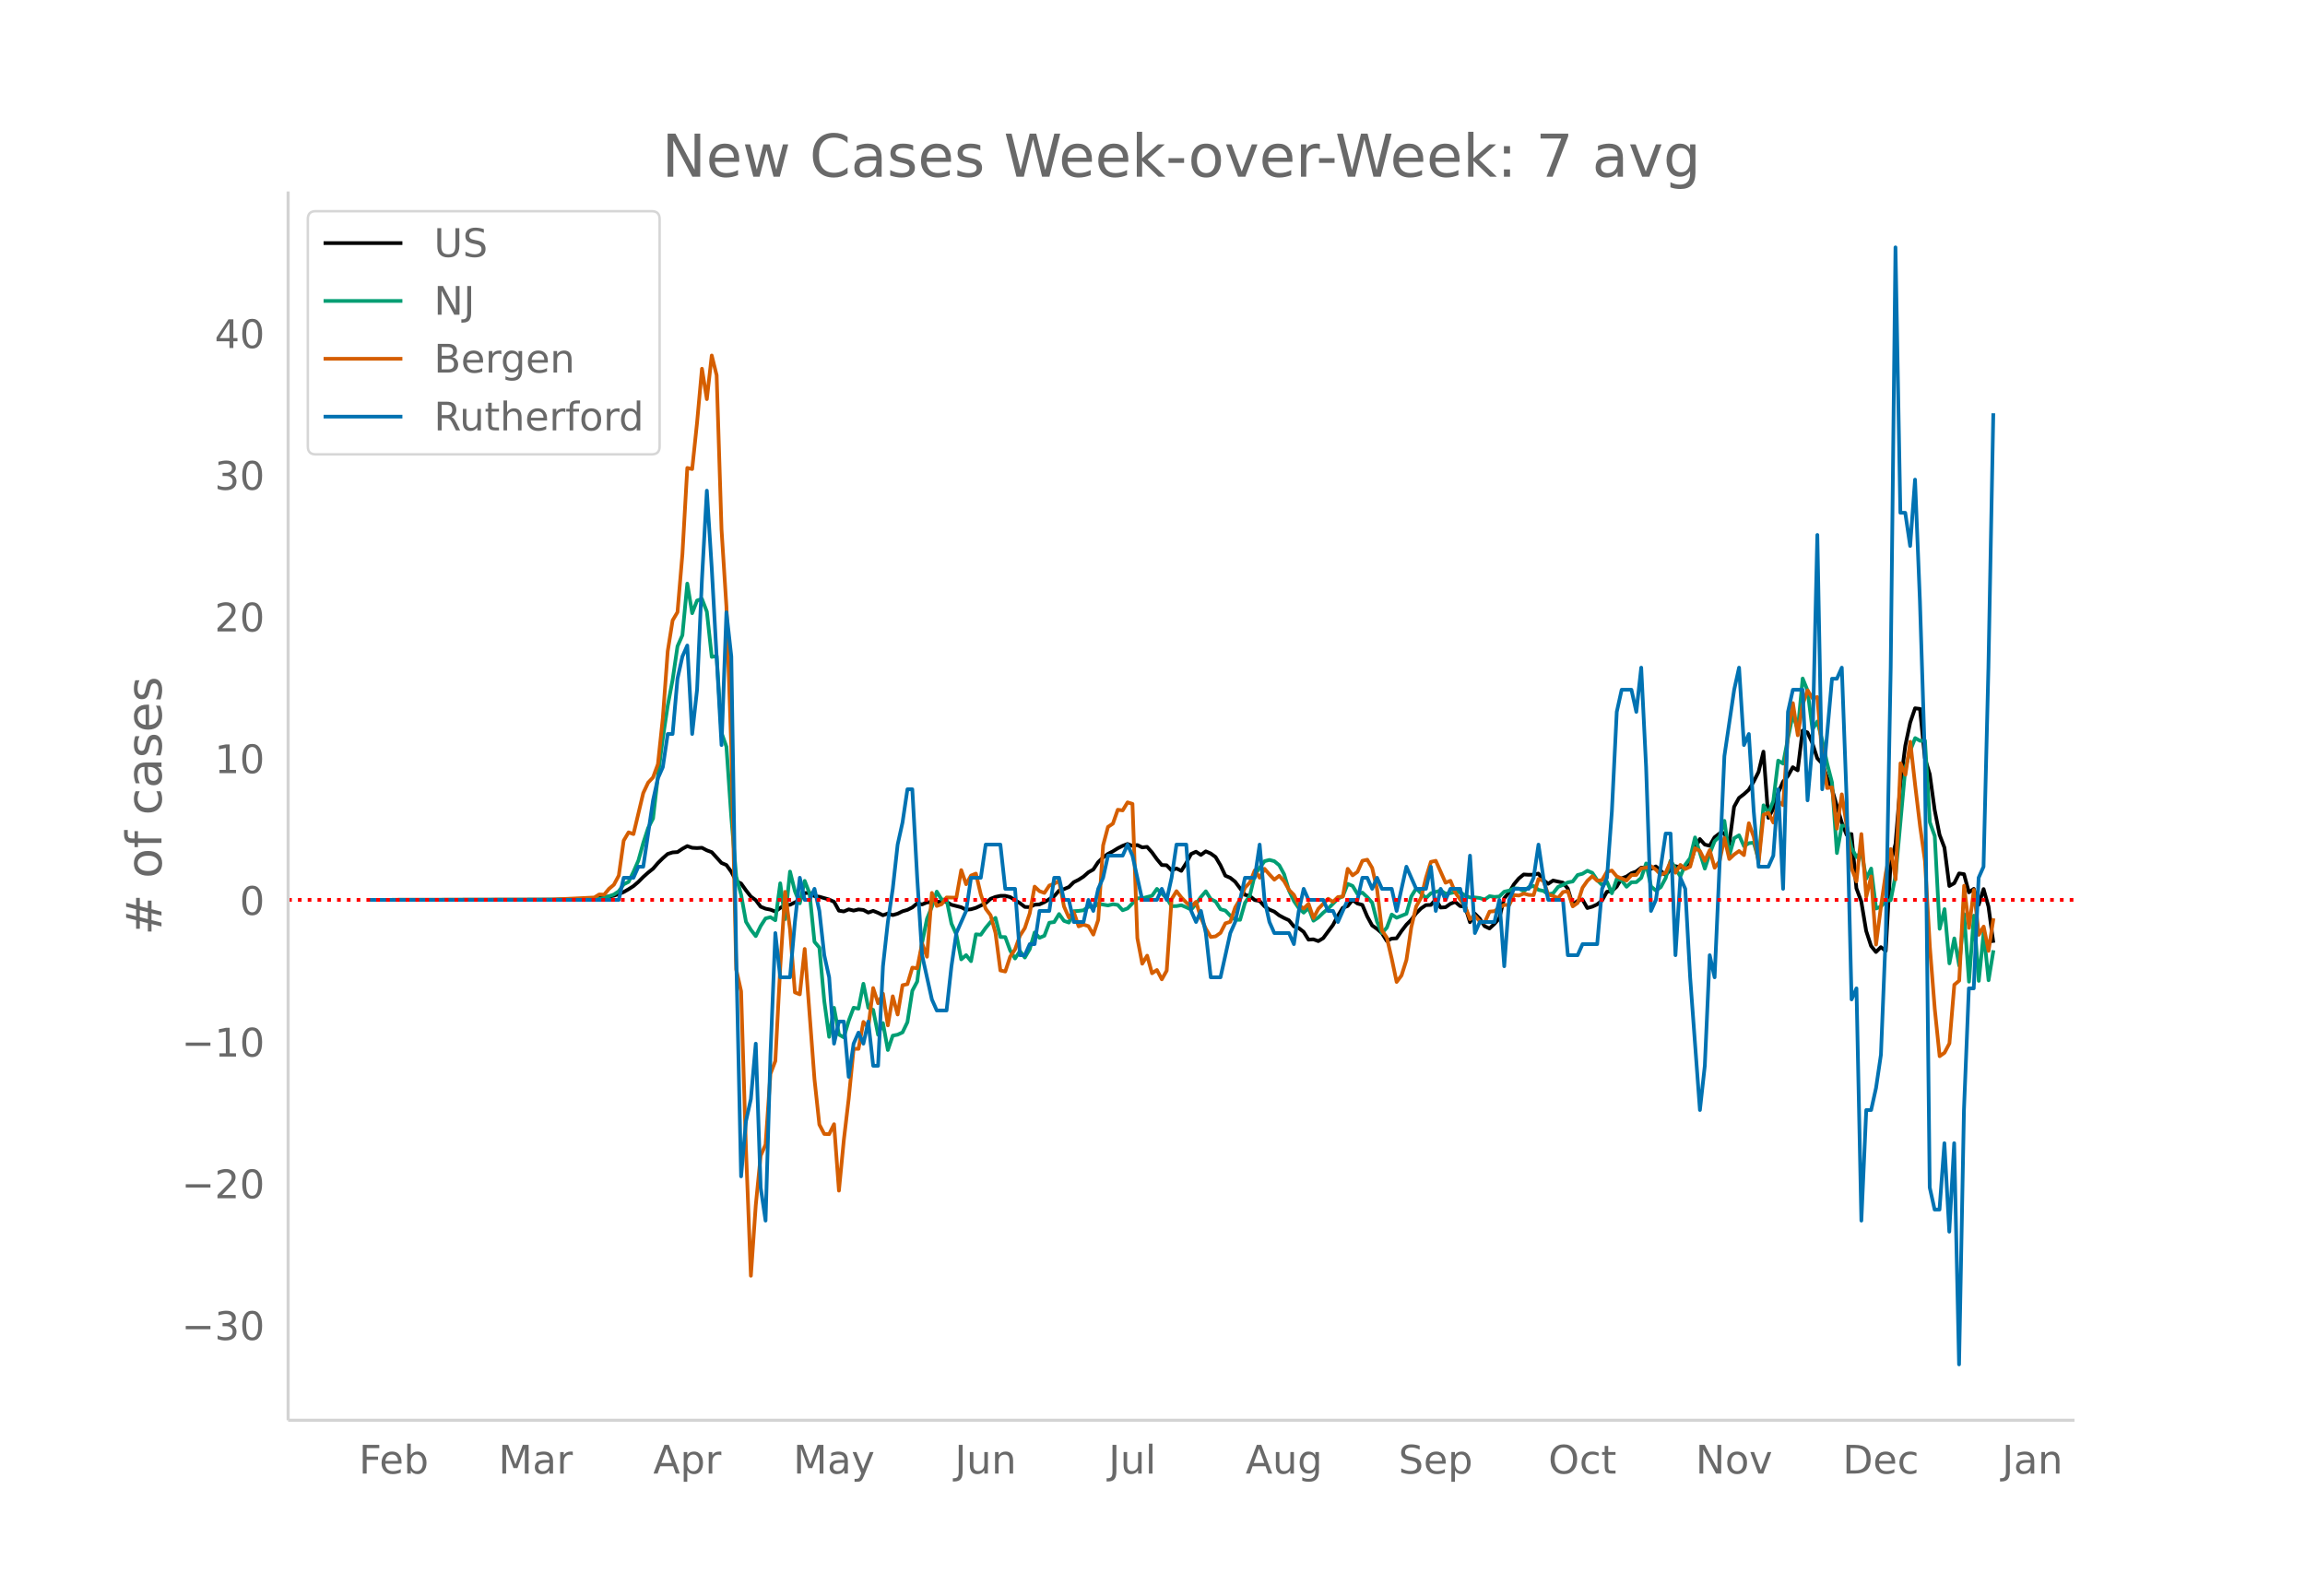 <svg height="864" viewBox="0 0 936 648" width="1248" xmlns="http://www.w3.org/2000/svg" xmlns:xlink="http://www.w3.org/1999/xlink"><defs><style>*{stroke-linecap:butt;stroke-linejoin:round}</style></defs><g id="figure_1"><path d="M0 648h936V0H0z" fill="#fff" id="patch_1"/><g id="axes_1"><path d="M117 576.72h725.4V77.76H117z" fill="none" id="patch_2"/><path clip-path="url(#pd7cf2b021c)" d="M149.973 365.414l75.48-.071 11.917-.27 5.96-.463 3.972-.555 1.986-.338 1.986-.665 1.987-.829 1.986-1.139 1.986-1.268 1.987-1.702 1.986-2.008 1.986-1.772 1.987-1.575 1.986-2.306 1.986-1.964 1.987-1.736 1.986-.614 1.986-.139 1.986-1.331 1.987-1.097 1.986.69 1.986.116 1.987-.124 1.986 1.049 1.986.743 3.973 4.378 1.986.837 1.987 2.754 1.986 3.784 1.986.97 1.987 2.78 1.986 2.528 1.986 1.453 1.986 2.655 1.987.807 1.986.396 1.986.76 1.987-1.459 1.986-1.194 1.986-.088 3.973-1.948 1.986-2.793 1.987-.115 1.986 1.333 1.986.255 3.973 1.139 1.986.912 1.986 3.604 1.987.323 1.986-.85 1.986.503 1.987-.474 1.986.213 1.986 1.058 1.987-.687 1.986.794 1.986.986 1.986-.723 1.987.652 1.986-.568 1.986-.976 1.987-.569 1.986-.996 1.986-1.657 1.987.439 1.986-.833 5.959-.329 1.986.147 1.986 1.158 3.973 1.013 1.986 1.011 1.987-.203 1.986-.577 3.973-1.888 1.986-1.784 1.986-.77 1.987-.425 1.986.001 1.986.487 3.973 2.476 1.986 1.54 1.986.07 1.987-.976 1.986-.14 1.986-.902 3.973-2.425 1.986-2.266 1.987-.603 1.986-.84L436 358.25l1.987-1.001 1.986-1.28 1.986-1.752 1.986-1.125 1.987-3.005 1.986-1.91 1.986-1.43 1.987-1.041 1.986-1.233 1.986-1.016 1.987-.748 1.986.761 1.986-.331 1.987.962 1.986-.216 1.986 2.224 1.986 2.76 1.987 2.387 1.986.102 1.986 2.078 1.987-.785 1.986.972 1.986-3.138 1.987-3.712 1.986-.914 1.986 1.297 1.987-1.451 1.986.862 1.986 1.444 1.986 3.346 1.987 4.234 1.986.855 1.986 1.596 3.973 5.308 1.986.514 1.987 1.623 1.986.343 1.986 2.181 1.987 1.343 1.986.82 1.986 1.527 1.986 1.066 1.987.93 1.986 2.468 1.986.683 1.987 1.551 1.986 3.167 1.986-.138 1.987.732 1.986-1.204 3.973-5.35 1.986-3.748 1.986-3.215 1.987-.74 1.986-2.449 1.986 1.437 1.986.561 1.987 4.67 1.986 3.666 1.986 1.404 1.987 1.722 1.986 3.179 1.986-.961 1.987-.116 1.986-2.918 1.986-2.598 1.987-2.003 1.986-2.634 1.986-1.978 1.986-1.363 1.987-.066 1.986-2.182 1.986 3.248 1.987-.125 1.986-1.4 1.986-.762 1.987 1.7 1.986.162 1.986 6.369L598.88 371l1.986 2 1.986 3.073 1.986.954 1.987-1.842 1.986-2.256 1.986-8.121 1.987-2.391 1.986-3.331 1.986-2.386 1.987-1.61 1.986.13 1.986-.037 1.987-.454 1.986 2.665 1.986 1.485 1.986-1.324 3.973.858 1.986 2.372 1.987 6.637 1.986-1.607 1.986-.57 1.987 3.481 1.986-.55 1.986-.912 1.987-1.58 1.986-3.559 1.986-.239 1.986-1.83 1.987-3.38 1.986-.719 1.986-1.35 1.987-.72 1.986-1.55 1.986.098 1.987.4 1.986-1.01 3.973 3.538 1.986-2.296 1.986-1.33 1.987.425 1.986-.437 1.986-.641 1.986-6.518 1.987-3.853 1.986 2.225 1.986.507 1.987-3.43 1.986-1.53 1.986-.24 1.987 4.617 1.986-15.246 1.986-3.591 1.987-1.518 1.986-1.805 1.986-3.307 1.986-3.925 1.987-8.243 1.986 26.876 1.986-3.65 1.987-6.42 1.986-4.6 1.986-2.324 1.987-3.567 1.986 1.27 1.986-16.144 1.987.752 1.986 4.303 1.986 6.188 1.986 2.092 1.987 5.602 1.986 4.788 3.973 13.579 1.986 5.02 1.986-.31 1.987 22.016 1.986 5.342 1.986 11.983 1.987 6.084 1.986 2.474 1.986-1.98 1.986 1.52 1.987-35.767 1.986-7.696 1.986-24.324 1.987-15.547 1.986-9.403 1.986-5.78 1.987.255 1.986 19.941 1.986 6.61 1.987 14.45 1.986 10.104 1.986 5.215 1.986 15.586 1.987-1.116 1.986-3.98 1.986.299 1.987 7.379 1.986-1.406 1.986 6.463 1.987-6.381 1.986 7.085 1.986 14.722h0" fill="none" stroke="#000" stroke-linecap="round" stroke-width="1.5" id="line2d_1"/><path clip-path="url(#pd7cf2b021c)" d="M149.973 365.414l83.425-.102 5.959-.157 1.986-.185 1.986.056 1.987-.408 3.972-1.397 1.986-1.314 1.987-2.814 1.986-1 1.986-4.071 1.987-4.563 1.986-7.172 1.986-6.08 1.987-3.85 1.986-17.122 1.986-15.483 1.987-13.188 1.986-10.513 1.986-13.605 1.986-4.507 1.987-20.962 1.986 12.013 1.986-5.136 1.987-.63 1.986 5.146 1.986 18.37 1.987-.342 1.986 31.188 1.986 5.609 1.987 28.69 1.986 24.025 1.986 7.413 1.987 10.976 1.986 3.257 1.986 2.564 1.986-4.09 1.987-3.082 1.986-.519 1.986 1.259 1.987-15.011 1.986 14.557 1.986-19.314 1.987 7.959 1.986 4.923 1.986-9.106 1.987 5.071 1.986 19.676 1.986 2.35 1.986 21.675 1.987 14.558 1.986-11.79 1.986 10.864 1.987 1.13 1.986-6.756 1.986-5.266 1.987.379 1.986-10.115 1.986 9.717 1.987.889 1.986 10.106 1.986-4.748 1.986 10.94 1.987-5.84 1.986-.39 1.986-.934 1.987-4.155 1.986-12.753 1.986-3.74 1.987-15.75 1.986-9.71 1.986-4.904 1.987-6.145 1.986 3.257 1.986-.064 1.986 9.8 1.987 4.424 1.986 10.097 1.986-1.712 1.987 2.443 1.986-10.902 1.986.167 1.987-2.795 1.986-2.379 1.986-1.675 1.987 7.765 1.986.046 1.986 5.423 1.986 3.267 1.987-3.007 1.986 2.619 1.986-3.406 1.987-6.784 1.986 2.175 1.986-.842 1.987-5.285 1.986-.268 1.986-3.258 1.987 2.777 1.986.685 1.986-4.618 1.987-.12 1.986-.25 1.986-1.5 1.986.26 1.987-1.426 3.972.703 1.987-.5 1.986.288 1.986 2.165 1.987-.74 3.972-4.128 1.987.01 3.972-1.019 1.986-2.795 3.973 3.767 1.986 3.249 1.987-.037 1.986-.352 1.986.833 1.987.962 1.986-2.35 1.986-2.795 1.987-2.305 1.986 3.147 1.986 1 1.986 3.146 1.987.546 1.986 2.092 1.986 1.628 1.987.028 1.986-6.904 1.986-2.943 1.987-8.385 1.986-2.896 1.986-2.684 1.987-.519 1.986.528 1.986 1.629 1.986 3.646 1.987 6.664 1.986 4.201 1.986 2.934 1.987 1.814 1.986-1.925 1.986 5.201 1.987-1.323 1.986-1.916 1.986-1.657 3.973-4.025 1.986-1.037 1.987-4.998 1.986.824 1.986 3.276 1.986-.555 1.987 1.86 1.986 2.221 1.986 7.756 1.987 4.535 1.986-2.138 1.986-5.331 1.987 1.305 3.972-1.61 1.987-7.062 1.986-3.22 3.972 3.914 1.987-1.952 3.972-1.12 1.987 1.258 1.986-.212 1.986-.426 1.987.12 1.986 1.305 1.986.75 1.987.018 1.986.232 1.986.61 1.986-1.37 1.987.315 1.986-.175 1.986-1.962 1.987-.435 1.986-.917 1.986.111 1.987 1.037 1.986-1.573 1.986-.519 1.987 1.564 1.986.417 1.986 1.388 1.986-.444 1.987-2.564 1.986-.823 1.986-1.01 1.987-.37 1.986-2.628 1.986-.509 1.987-1.212 1.986.851 1.986 2.934 1.987 1.99 1.986-1.323 1.986 4.7 1.986-5.867 1.987.62 1.986 2.592 1.986-1.823 1.987-.056 1.986-1.721 1.986-5.868 1.987 9.357 1.986 1.666 1.986-1.416 1.987-3.693 1.986-7.08 3.973 6.45 1.986-4.793 1.986-2.684 1.986-8.376 3.973 12.67 1.986-6.099 1.987-5.034 1.986-1.824 1.986-6.44 1.987 14.076 1.986-7.034 1.986-1.185 1.987 4.424 1.986-1.203 1.986-.222 1.986 6.904 1.987-22.073 1.986 3.184 1.986-4.979 1.987-16.362 1.986 1.23 1.986-10.337 1.987-9.727 1.986 6.368 1.986-20.87 1.987 4.896 1.986 15.733 1.986-3.193 1.986 7.756 1.987 9.319 1.986 7.728 1.986 28.643 1.987-11.115h1.986l1.986 9.06 1.987 3.702 1.986-2.22 1.986 10.948 1.987-4.082 1.986 16.224 1.986-.76 1.986-2.359 1.987-.268 1.986-10.171 3.973-43.58 1.986-7.071 1.986-4.989 1.987 1.102 1.986-.065 1.986 33.14 1.987 5.61 1.986 37.638 1.986-7.977 1.986 22.026 1.987-10.134 1.986 11.032 1.986-20.907 1.987 27.44 1.986-26.81 1.986 26.487 1.987-19.593 1.986 19.333 1.986-12.16h0" fill="none" stroke="#009e73" stroke-linecap="round" stroke-width="1.5" id="line2d_2"/><path clip-path="url(#pd7cf2b021c)" d="M149.973 365.414l73.493-.088 17.877-.882 1.986-1.234 1.987.088 1.986-2.38 1.986-1.676 1.986-3.704 1.987-14.197 1.986-3.35 1.986.705 3.973-16.666 1.986-4.232 1.987-2.117 1.986-5.378 1.986-18.783 1.987-27.07 1.986-12.522 1.986-3.35 1.986-23.456 1.987-35.095 1.986.44 1.986-18.87 1.987-21.868 1.986 12.345 1.986-17.724 1.987 8.024 1.986 62.695 1.986 31.216 1.987 57.316 1.986 90.03 1.986 8.907 1.987 64.282 1.986 51.232 1.986-28.658 1.986-20.105 1.987-4.497 1.986-28.747 1.986-5.202 1.987-38.005 1.986-30.686 1.986 15.255 1.987 25.571 1.986.794 1.986-18.43 3.973 52.908 1.986 18.43 1.986 3.79 1.987.09 1.986-4.057 1.986 26.983 1.987-20.546 1.986-16.842 1.986-20.193h1.987l1.986-10.934 1.986 2.292 1.987-16.048 1.986 6.172 1.986-3.88 1.986 12.875 1.987-11.816 1.986 7.407 1.986-11.904 1.987-.441 1.986-6.702 1.986.265 1.987-10.141 1.986 5.467 1.986-25.924 1.987 5.29 1.986-.705 1.986-2.734 3.973.088 1.986-11.198 1.986 5.731 1.987-3.527 1.986-.793 1.986 8.465 1.987 5.82 1.986 2.645 1.986 7.142 1.987 15.255 1.986.441 1.986-5.996 1.986-2.998 1.987-5.555 1.986-3.087 1.986-5.996 1.987-10.846 1.986 1.852 1.986.706 1.987-2.999 1.986-.705 1.986-1.234 1.987 10.405 1.986 4.497 1.986-2.205 1.987 5.82 1.986-.705 1.986.617 1.986 3.439 1.987-5.996 1.986-30.246 1.986-7.495 1.987-1.322 1.986-5.644 1.986.265 1.987-3.263 1.986.617 1.986 54.495 1.987 10.405 1.986-3.263 1.986 7.143 1.986-1.323 1.987 3.792 1.986-3.527 1.986-29.011 1.987-3.263 1.986 2.557 1.986 2.028 1.987 1.676 1.986-1.94 1.986 6.525 1.987 4.409 1.986 3.35 1.986-.264 1.986-1.41 1.987-3.88 1.986-.618 1.986-5.82 1.987-3.35 1.986-4.674 1.986-2.116 1.987-4.938 1.986 2.998 1.986-3.615 1.987 2.292 1.986 2.117 1.986-1.588 1.986 2.205 1.987 3.527 1.986 2.028 1.986 4.145 1.987 1.41 1.986-1.94 1.986 5.82 1.987-3.791 3.972-4.057 1.987 1.235 1.986-1.94 1.986-.176 1.987-11.287 1.986 2.645 1.986-1.41 1.986-4.498 1.987-.44 1.986 3.35 1.986 8.641 1.987 16.754 1.986 2.91 1.986 8.554 1.987 9.435 1.986-2.646 1.986-6.26 1.987-13.315 1.986-8.465 1.986-3.528 1.986-8.112 1.987-6.437 1.986-.44 3.973 8.905 1.986-.793 1.986 4.85 3.973 5.555 1.986 5.202 1.987-1.41 1.986 2.292 1.986.44 1.986-4.408 1.987-.176 1.986-1.411 1.986-1.147 1.987.089 1.986-4.057 1.986.177 1.987-.794 1.986.53 1.986.087 1.987-6.525 1.986.706 1.986 5.643 1.986.529 1.987.882 1.986-2.47 1.986-.352 1.987 6.173 1.986-1.411 1.986-6.173 1.987-2.821 1.986-1.852 1.986 1.852 1.987-.265 1.986-3.439 1.986-.44 1.986 2.38 3.973 1.675 1.986-2.204 1.987-.088 1.986-2.646 1.986-.264 1.987-.617 1.986 1.41 1.986 2.029 1.987-.794 1.986-4.497 1.986 4.497 1.987-3.175 1.986 1.676 1.986-.97 1.986-7.495 1.987 1.146 1.986 3.968 1.986-4.32 1.987 7.142 1.986-2.557 1.986-9.524 1.987 8.554 1.986-1.852 1.986-1.411 1.987 1.675 1.986-12.962 1.986 5.555 1.986 10.317 1.987-19.31 1.986-.794 1.986 3.968 1.987-8.642 1.986 1.587 1.986-29.54 1.987-11.904 1.986 13.05 1.986-12.52 1.987-5.732 1.986 3.174 1.986-.44 1.986 23.72 1.987 13.226 1.986-.264 1.986 16.754 1.987-13.933 1.986 12.786 1.986 17.283 1.987 5.291 1.986-19.223 1.986 25.484 1.987-8.289 1.986 27.688 1.986-15.431 1.986-13.668 1.987-9.7 1.986 12.345 1.986-47.175 1.987 4.673 1.986-13.403 1.986 17.724 1.987 16.578 1.986 14.108 1.986 34.919 1.987 25.131 1.986 19.223 1.986-1.41 1.986-3.793 1.987-23.808 1.986-1.675 1.986-38.534 1.987 17.106 1.986-15.431 1.986 18.253 1.987-3.35 1.986 9.875 1.986-13.227h0" fill="none" stroke="#d55e00" stroke-linecap="round" stroke-width="1.5" id="line2d_3"/><path clip-path="url(#pd7cf2b021c)" d="M149.973 365.414h101.301l1.987-8.982h3.972l1.987-4.491h1.986l3.973-26.947 1.986-8.982 1.986-4.49 1.987-13.474h1.986l1.986-22.456 1.986-8.982 1.987-4.49 1.986 35.928 1.986-17.964 1.987-44.911 1.986-35.929 1.986 31.438 3.973 71.857 1.986-53.893 1.987 17.964 1.986 121.26 1.986 89.821 1.987-22.455 1.986-8.982 1.986-22.456 1.986 58.385 1.987 13.473 1.986-67.366 1.986-49.402 1.987 17.964h3.972l1.987-22.456 1.986-17.964 1.986 8.982h1.987l1.986-4.49 1.986 8.981 1.986 17.965 1.987 8.982 1.986 26.946 1.986-8.982h1.987l1.986 22.456 1.986-13.474 1.987-4.49 1.986 4.49 1.986-8.982 1.987 17.965h1.986l1.986-40.42 1.986-17.965 1.987-13.473 1.986-17.964 1.986-8.982 1.987-13.474h1.986l1.986 35.93 1.987 31.437 3.972 17.964 1.987 4.491h3.972l1.986-17.964 1.987-13.473 3.972-8.983 1.987-13.473h3.972l1.987-13.473h5.959l1.986 17.964h3.972l1.987 26.947h1.986l1.986-4.491h1.987l1.986-13.474h3.973l1.986-13.473h1.986l1.987 8.982h1.986l1.986 8.982h3.973l1.986-8.982 1.986 4.491 1.987-8.982 1.986-4.49 1.986-8.983h5.96l1.986-4.491 1.986 4.49 3.973 17.965h5.958l1.987-4.49 1.986 4.49 1.986-8.982 1.987-13.473h3.972l1.987 26.946 1.986 4.491 1.986-4.49 1.987 8.982 1.986 17.964h3.972l3.973-17.964 1.986-4.492 3.973-17.964h3.973l1.986-13.473 1.986 22.455 1.987 8.982 1.986 4.492h5.959l1.986 4.49 1.986-13.473 1.987-8.982 1.986 4.491h5.959l1.986 4.491h1.987l1.986 4.491 3.973-8.982h3.972l1.986-8.982h1.987l1.986 4.491 1.986-4.49 1.987 4.49h3.972l1.987 8.982 3.972-17.964 3.973 8.982h3.972l1.987-8.982 1.986 17.964 1.986-8.982 1.987 4.491 1.986-4.49h3.973l1.986 8.981 1.986-22.455 1.987 31.438 1.986-4.492h5.959l1.986-8.982 1.986 26.947 1.987-26.947 1.986-4.49h5.959l1.986-4.492 1.987-13.473 1.986 13.473 1.986 8.982h5.96l1.985 22.456h3.973l1.986-4.491h5.96l1.986-22.456 1.986-4.49 1.986-26.947 1.986-40.42 1.987-8.982h3.972l1.987 8.982 1.986-17.965 1.986 40.42 1.987 58.384 1.986-4.49 3.973-26.947h1.986l1.986 49.402 1.987-31.438 1.986 4.491 1.986 35.929 3.973 53.893 1.986-17.964 1.986-44.911 1.987 8.982 3.972-89.822 3.973-26.946 1.986-8.983 1.987 31.438 1.986-4.491 1.986 31.438 1.986 22.455h3.973l1.986-4.491 1.987-26.947 1.986 40.42 1.986-71.857 1.987-8.982h3.972l1.987 44.91 1.986-22.455 1.986-85.33 1.986 103.294 3.973-44.91h1.986l1.987-4.492 1.986 53.893 1.986 80.84 1.987-4.491 1.986 94.313 1.986-44.911h1.987l1.986-8.982 1.986-13.473 1.986-49.402 1.987-107.787L769.7 100.44l1.986 107.786h1.987l1.986 13.473 1.986-26.946 1.987 49.402 1.986 62.875 1.986 175.153 1.987 8.982h1.986l1.986-26.947 1.986 35.929 1.987-35.929 1.986 89.822 1.986-103.295 1.987-49.402h1.986l1.986-44.91 1.987-4.492 1.986-80.84 1.986-103.295h0" fill="none" stroke="#0072b2" stroke-linecap="round" stroke-width="1.5" id="line2d_4"/><path clip-path="url(#pd7cf2b021c)" d="M117 365.414h725.4" fill="none" stroke="red" stroke-dasharray="1.5,2.475" stroke-width="1.5" id="line2d_5"/><path d="M117 576.72V77.76" fill="none" stroke="#d3d3d3" stroke-linecap="square" stroke-width="1.25" id="patch_3"/><path d="M117 576.72h725.4" fill="none" stroke="#d3d3d3" stroke-linecap="square" stroke-width="1.25" id="patch_4"/><g id="matplotlib.axis_1"><g id="xtick_1"><g transform="matrix(.16 0 0 -.16 145.742 598.378)" fill="#696969" id="text_1"><defs><path d="M9.813 72.906h41.89v-8.312H19.672V43.109h28.906v-8.297H19.672V0h-9.86z" id="DejaVuSans-70"/><path d="M56.203 29.594v-4.39H14.891q.593-9.282 5.593-14.142 5-4.859 13.938-4.859 5.172 0 10.031 1.266 4.86 1.265 9.656 3.812v-8.5Q49.266.734 44.187-.344 39.11-1.422 33.892-1.422q-13.094 0-20.735 7.61-7.64 7.625-7.64 20.625 0 13.421 7.25 21.296Q20.016 56 32.328 56q11.031 0 17.453-7.11 6.422-7.093 6.422-19.296zm-8.984 2.64q-.094 7.36-4.125 11.75-4.032 4.407-10.672 4.407-7.516 0-12.031-4.25-4.516-4.25-5.203-11.97z" id="DejaVuSans-101"/><path d="M48.688 27.297q0 9.906-4.079 15.547-4.078 5.64-11.203 5.64-7.14 0-11.218-5.64-4.079-5.64-4.079-15.547 0-9.906 4.078-15.547 4.079-5.64 11.22-5.64 7.124 0 11.202 5.64t4.078 15.547zM18.108 46.39q2.844 4.875 7.157 7.234Q29.594 56 35.594 56q9.968 0 16.187-7.906 6.235-7.907 6.235-20.797T51.78 6.484q-6.218-7.906-16.187-7.906-6 0-10.328 2.375-4.313 2.375-7.157 7.25V0H9.08v75.984h9.03z" id="DejaVuSans-98"/></defs><use xlink:href="#DejaVuSans-70"/><use x="52.02" xlink:href="#DejaVuSans-101"/><use x="113.543" xlink:href="#DejaVuSans-98"/></g></g><g id="xtick_2"><g transform="matrix(.16 0 0 -.16 202.413 598.378)" fill="#696969" id="text_2"><defs><path d="M9.813 72.906h14.703l18.593-49.61 18.703 49.61h14.704V0H66.89v64.016l-18.797-50h-9.907l-18.796 50V0H9.813z" id="DejaVuSans-77"/><path d="M34.281 27.484q-10.89 0-15.093-2.484-4.204-2.484-4.204-8.5 0-4.781 3.157-7.594 3.156-2.797 8.562-2.797 7.485 0 12 5.297 4.516 5.297 4.516 14.078v2zm17.922 3.72V0H43.22v8.297Q40.14 3.328 35.547.953q-4.594-2.375-11.234-2.375-8.391 0-13.36 4.719Q6 8.016 6 15.922q0 9.219 6.172 13.906 6.187 4.688 18.437 4.688h12.61v.89q0 6.203-4.078 9.594-4.078 3.39-11.453 3.39-4.688 0-9.141-1.124-4.438-1.125-8.531-3.375v8.312q4.921 1.906 9.562 2.844 4.64.953 9.031.953 11.875 0 17.735-6.156 5.86-6.14 5.86-18.64z" id="DejaVuSans-97"/><path d="M41.11 46.297q-1.516.875-3.297 1.281Q36.03 48 33.89 48q-7.625 0-11.703-4.953-4.079-4.953-4.079-14.234V0H9.08v54.688h9.03v-8.5q2.844 4.984 7.375 7.39Q30.031 56 36.531 56q.922 0 2.047-.125 1.125-.11 2.484-.36z" id="DejaVuSans-114"/></defs><use xlink:href="#DejaVuSans-77"/><use x="86.279" xlink:href="#DejaVuSans-97"/><use x="147.559" xlink:href="#DejaVuSans-114"/></g></g><g id="xtick_3"><g transform="matrix(.16 0 0 -.16 265.243 598.378)" fill="#696969" id="text_3"><defs><path d="M34.188 63.188L20.797 26.906h26.812zm-5.579 9.718h11.188L67.578 0h-10.25l-6.64 18.703h-32.86L11.188 0H.78z" id="DejaVuSans-65"/><path d="M18.11 8.203v-29H9.077v75.484h9.031v-8.296q2.844 4.875 7.157 7.234Q29.594 56 35.594 56q9.968 0 16.187-7.906 6.235-7.907 6.235-20.797T51.78 6.484q-6.218-7.906-16.187-7.906-6 0-10.328 2.375-4.313 2.375-7.157 7.25zm30.578 19.094q0 9.906-4.079 15.547-4.078 5.64-11.203 5.64-7.14 0-11.218-5.64-4.079-5.64-4.079-15.547 0-9.906 4.078-15.547 4.079-5.64 11.22-5.64 7.124 0 11.202 5.64t4.078 15.547z" id="DejaVuSans-112"/></defs><use xlink:href="#DejaVuSans-65"/><use x="68.408" xlink:href="#DejaVuSans-112"/><use x="131.885" xlink:href="#DejaVuSans-114"/></g></g><g id="xtick_4"><g transform="matrix(.16 0 0 -.16 322.132 598.378)" fill="#696969" id="text_4"><defs><path d="M32.172-5.078q-3.797-9.766-7.422-12.735-3.61-2.984-9.656-2.984H7.906v7.516h5.282q3.703 0 5.75 1.765Q21-9.766 23.483-3.219l1.61 4.094-22.11 53.813H12.5l17.094-42.766 17.093 42.766h9.516z" id="DejaVuSans-121"/></defs><use xlink:href="#DejaVuSans-77"/><use x="86.279" xlink:href="#DejaVuSans-97"/><use x="147.559" xlink:href="#DejaVuSans-121"/></g></g><g id="xtick_5"><g transform="matrix(.16 0 0 -.16 387.748 598.378)" fill="#696969" id="text_5"><defs><path d="M9.813 72.906h9.859V5.078q0-13.187-5-19.14-5-5.954-16.094-5.954h-3.75v8.297h3.078q6.531 0 9.219 3.672Q9.813-4.39 9.813 5.078z" id="DejaVuSans-74"/><path d="M8.5 21.578v33.11h8.984V21.922q0-7.766 3.016-11.656 3.031-3.875 9.094-3.875 7.265 0 11.484 4.64 4.234 4.64 4.234 12.656v31h8.985V0h-8.984v8.406Q42.047 3.422 37.718 1q-4.313-2.422-10.032-2.422-9.421 0-14.312 5.86Q8.5 10.296 8.5 21.578zM31.11 56z" id="DejaVuSans-117"/><path d="M54.89 33.016V0h-8.984v32.719q0 7.765-3.031 11.61-3.031 3.858-9.078 3.858-7.281 0-11.484-4.64-4.204-4.625-4.204-12.64V0H9.08v54.688h9.03v-8.5q3.235 4.937 7.594 7.374Q30.078 56 35.797 56q9.422 0 14.25-5.828 4.844-5.828 4.844-17.156z" id="DejaVuSans-110"/></defs><use xlink:href="#DejaVuSans-74"/><use x="29.492" xlink:href="#DejaVuSans-117"/><use x="92.871" xlink:href="#DejaVuSans-110"/></g></g><g id="xtick_6"><g transform="matrix(.16 0 0 -.16 450.184 598.378)" fill="#696969" id="text_6"><defs><path d="M9.422 75.984h8.984V0H9.422z" id="DejaVuSans-108"/></defs><use xlink:href="#DejaVuSans-74"/><use x="29.492" xlink:href="#DejaVuSans-117"/><use x="92.871" xlink:href="#DejaVuSans-108"/></g></g><g id="xtick_7"><g transform="matrix(.16 0 0 -.16 505.791 598.378)" fill="#696969" id="text_7"><defs><path d="M45.406 27.984q0 9.766-4.031 15.125-4.016 5.375-11.297 5.375-7.219 0-11.25-5.375-4.031-5.359-4.031-15.125 0-9.718 4.031-15.093t11.25-5.375q7.281 0 11.297 5.375 4.031 5.375 4.031 15.093zm8.985-21.203q0-13.953-6.203-20.765Q42-20.797 29.203-20.797q-4.734 0-8.937.703-4.203.703-8.157 2.172v8.735q3.954-2.141 7.813-3.157 3.86-1.031 7.86-1.031 8.843 0 13.234 4.61 4.39 4.609 4.39 13.937v4.453q-2.781-4.844-7.125-7.234Q33.938 0 27.875 0 17.828 0 11.672 7.656q-6.156 7.672-6.156 20.328 0 12.688 6.156 20.344Q17.828 56 27.875 56q6.063 0 10.406-2.39 4.344-2.391 7.125-7.22v8.297h8.985z" id="DejaVuSans-103"/></defs><use xlink:href="#DejaVuSans-65"/><use x="68.408" xlink:href="#DejaVuSans-117"/><use x="131.787" xlink:href="#DejaVuSans-103"/></g></g><g id="xtick_8"><g transform="matrix(.16 0 0 -.16 567.908 598.378)" fill="#696969" id="text_8"><defs><path d="M53.516 70.516V60.89q-5.61 2.687-10.594 4-4.984 1.328-9.625 1.328-8.047 0-12.422-3.125t-4.375-8.89q0-4.845 2.906-7.313 2.907-2.453 11.016-3.97l5.953-1.218q11.031-2.11 16.281-7.406 5.25-5.297 5.25-14.172 0-10.61-7.11-16.078-7.093-5.469-20.812-5.469-5.172 0-11.015 1.172Q13.14.922 6.89 3.219v10.156q6-3.36 11.765-5.078 5.766-1.703 11.328-1.703 8.438 0 13.032 3.312 4.593 3.328 4.593 9.485 0 5.359-3.297 8.39-3.296 3.032-10.812 4.547L27.484 33.5q-11.03 2.188-15.968 6.875-4.922 4.688-4.922 13.047 0 9.672 6.812 15.234 6.813 5.563 18.766 5.563 5.14 0 10.453-.938 5.328-.922 10.89-2.765z" id="DejaVuSans-83"/></defs><use xlink:href="#DejaVuSans-83"/><use x="63.477" xlink:href="#DejaVuSans-101"/><use x="125" xlink:href="#DejaVuSans-112"/></g></g><g id="xtick_9"><g transform="matrix(.16 0 0 -.16 628.745 598.378)" fill="#696969" id="text_9"><defs><path d="M39.406 66.219q-10.75 0-17.078-8.016-6.312-8-6.312-21.828 0-13.766 6.312-21.781 6.328-8 17.078-8 10.735 0 17.016 8 6.281 8.015 6.281 21.781 0 13.828-6.281 21.828-6.281 8.016-17.016 8.016zm0 8q15.328 0 24.5-10.281 9.188-10.282 9.188-27.563 0-17.234-9.188-27.516-9.172-10.28-24.5-10.28-15.375 0-24.593 10.25-9.204 10.265-9.204 27.546t9.204 27.563q9.218 10.28 24.593 10.28z" id="DejaVuSans-79"/><path d="M48.781 52.594v-8.407q-3.812 2.11-7.64 3.157-3.828 1.047-7.735 1.047-8.75 0-13.593-5.547-4.829-5.532-4.829-15.547 0-10.016 4.829-15.563 4.843-5.53 13.593-5.53 3.907 0 7.735 1.046 3.828 1.047 7.64 3.156V2.094Q45.016.344 40.984-.531q-4.015-.89-8.562-.89-12.36 0-19.64 7.765-7.266 7.765-7.266 20.953 0 13.375 7.343 21.031Q20.22 56 33.016 56q4.14 0 8.093-.86 3.953-.843 7.672-2.546z" id="DejaVuSans-99"/><path d="M18.313 70.219V54.688h18.5v-6.985h-18.5V18.016q0-6.688 1.828-8.594 1.828-1.906 7.453-1.906h9.218V0h-9.218q-10.407 0-14.36 3.875-3.953 3.89-3.953 14.14v29.688H2.687v6.984h6.594V70.22z" id="DejaVuSans-116"/></defs><use xlink:href="#DejaVuSans-79"/><use x="78.711" xlink:href="#DejaVuSans-99"/><use x="133.691" xlink:href="#DejaVuSans-116"/></g></g><g id="xtick_10"><g transform="matrix(.16 0 0 -.16 688.538 598.378)" fill="#696969" id="text_10"><defs><path d="M9.813 72.906h13.28l32.329-60.984v60.984h9.562V0h-13.28L19.39 60.984V0H9.813z" id="DejaVuSans-78"/><path d="M30.61 48.39q-7.22 0-11.422-5.64-4.204-5.64-4.204-15.453 0-9.813 4.172-15.453 4.188-5.64 11.453-5.64 7.188 0 11.375 5.655 4.203 5.672 4.203 15.438 0 9.719-4.203 15.406-4.187 5.688-11.375 5.688zm0 7.61q11.718 0 18.406-7.625 6.703-7.61 6.703-21.078 0-13.422-6.703-21.078-6.688-7.64-18.407-7.64-11.765 0-18.437 7.64-6.656 7.656-6.656 21.078 0 13.469 6.656 21.078Q18.844 56 30.609 56z" id="DejaVuSans-111"/><path d="M2.984 54.688H12.5L29.594 8.797l17.093 45.89h9.516L35.687 0H23.485z" id="DejaVuSans-118"/></defs><use xlink:href="#DejaVuSans-78"/><use x="74.805" xlink:href="#DejaVuSans-111"/><use x="135.986" xlink:href="#DejaVuSans-118"/></g></g><g id="xtick_11"><g transform="matrix(.16 0 0 -.16 748.26 598.378)" fill="#696969" id="text_11"><defs><path d="M19.672 64.797V8.109h11.922q15.093 0 22.093 6.829 7 6.843 7 21.593 0 14.64-7 21.453-7 6.813-22.093 6.813zm-9.86 8.11h20.266q21.188 0 31.094-8.813 9.922-8.813 9.922-27.563 0-18.86-9.969-27.703Q51.172 0 30.078 0H9.813z" id="DejaVuSans-68"/></defs><use xlink:href="#DejaVuSans-68"/><use x="77.002" xlink:href="#DejaVuSans-101"/><use x="138.525" xlink:href="#DejaVuSans-99"/></g></g><g id="xtick_12"><g transform="matrix(.16 0 0 -.16 812.985 598.378)" fill="#696969" id="text_12"><use xlink:href="#DejaVuSans-74"/><use x="29.492" xlink:href="#DejaVuSans-97"/><use x="90.771" xlink:href="#DejaVuSans-110"/></g></g></g><g id="matplotlib.axis_2"><g id="ytick_1"><g transform="matrix(.16 0 0 -.16 73.733 544.114)" fill="#696969" id="text_13"><defs><path d="M10.594 35.5h62.593v-8.297H10.594z" id="DejaVuSans-8722"/><path d="M40.578 39.313Q47.656 37.797 51.625 33q3.984-4.781 3.984-11.813 0-10.78-7.422-16.703-7.421-5.906-21.093-5.906-4.578 0-9.438.906-4.86.907-10.031 2.72v9.515q4.094-2.39 8.969-3.61 4.89-1.218 10.218-1.218 9.266 0 14.125 3.656 4.86 3.656 4.86 10.64 0 6.454-4.516 10.079-4.515 3.64-12.562 3.64h-8.5v8.11h8.89q7.266 0 11.125 2.906 3.86 2.906 3.86 8.375 0 5.61-3.985 8.61-3.968 3.015-11.39 3.015-4.063 0-8.703-.89-4.641-.876-10.203-2.72v8.782q5.624 1.562 10.53 2.344 4.907.78 9.25.78 11.235 0 17.766-5.109 6.547-5.093 6.547-13.78 0-6.063-3.468-10.235-3.47-4.172-9.86-5.782z" id="DejaVuSans-51"/><path d="M31.781 66.406q-7.61 0-11.453-7.5Q16.5 51.422 16.5 36.375q0-14.984 3.828-22.484 3.844-7.5 11.453-7.5 7.672 0 11.5 7.5 3.844 7.5 3.844 22.484 0 15.047-3.844 22.531-3.828 7.5-11.5 7.5zm0 7.813q12.266 0 18.735-9.703 6.468-9.688 6.468-28.141 0-18.406-6.468-28.11-6.47-9.687-18.735-9.687-12.25 0-18.718 9.688-6.47 9.703-6.47 28.109 0 18.453 6.47 28.14Q19.53 74.22 31.78 74.22z" id="DejaVuSans-48"/></defs><use xlink:href="#DejaVuSans-8722"/><use x="83.789" xlink:href="#DejaVuSans-51"/><use x="147.412" xlink:href="#DejaVuSans-48"/></g></g><g id="ytick_2"><g transform="matrix(.16 0 0 -.16 73.733 486.574)" fill="#696969" id="text_14"><defs><path d="M19.188 8.297h34.421V0H7.33v8.297q5.609 5.812 15.296 15.594 9.703 9.797 12.188 12.64 4.734 5.313 6.609 9 1.89 3.688 1.89 7.25 0 5.813-4.078 9.469-4.078 3.672-10.625 3.672-4.64 0-9.797-1.61-5.14-1.609-11-4.89v9.969Q13.767 71.78 18.938 73q5.188 1.219 9.485 1.219 11.328 0 18.062-5.672 6.735-5.656 6.735-15.125 0-4.5-1.688-8.531-1.672-4.016-6.125-9.485-1.218-1.422-7.765-8.187-6.532-6.766-18.453-18.922z" id="DejaVuSans-50"/></defs><use xlink:href="#DejaVuSans-8722"/><use x="83.789" xlink:href="#DejaVuSans-50"/><use x="147.412" xlink:href="#DejaVuSans-48"/></g></g><g id="ytick_3"><g transform="matrix(.16 0 0 -.16 73.733 429.033)" fill="#696969" id="text_15"><defs><path d="M12.406 8.297h16.11v55.625l-17.532-3.516v8.985l17.438 3.515h9.86V8.296H54.39V0H12.406z" id="DejaVuSans-49"/></defs><use xlink:href="#DejaVuSans-8722"/><use x="83.789" xlink:href="#DejaVuSans-49"/><use x="147.412" xlink:href="#DejaVuSans-48"/></g></g><g id="ytick_4"><use xlink:href="#DejaVuSans-48" transform="matrix(.16 0 0 -.16 97.32 371.493)" fill="#696969" id="text_16"/></g><g id="ytick_5"><g transform="matrix(.16 0 0 -.16 87.14 313.953)" fill="#696969" id="text_17"><use xlink:href="#DejaVuSans-49"/><use x="63.623" xlink:href="#DejaVuSans-48"/></g></g><g id="ytick_6"><g transform="matrix(.16 0 0 -.16 87.14 256.412)" fill="#696969" id="text_18"><use xlink:href="#DejaVuSans-50"/><use x="63.623" xlink:href="#DejaVuSans-48"/></g></g><g id="ytick_7"><g transform="matrix(.16 0 0 -.16 87.14 198.872)" fill="#696969" id="text_19"><use xlink:href="#DejaVuSans-51"/><use x="63.623" xlink:href="#DejaVuSans-48"/></g></g><g id="ytick_8"><g transform="matrix(.16 0 0 -.16 87.14 141.332)" fill="#696969" id="text_20"><defs><path d="M37.797 64.313L12.89 25.39h24.906zm-2.594 8.593H47.61V25.391h10.407v-8.203H47.609V0h-9.812v17.188H4.89v9.515z" id="DejaVuSans-52"/></defs><use xlink:href="#DejaVuSans-52"/><use x="63.623" xlink:href="#DejaVuSans-48"/></g></g><g transform="matrix(0 -.2 -.2 0 65.573 379.813)" fill="#696969" id="text_21"><defs><path d="M51.125 44H36.922l-4.11-16.313h14.313zm-7.328 27.781l-5.078-20.265h14.265L58.11 71.78h7.813L60.89 51.516h15.234V44h-17.14l-4-16.313h15.53V20.22H53.079L48 0h-7.813l5.032 20.219H30.906L25.875 0h-7.86l5.079 20.219H7.719v7.468h17.187L29 44H13.281v7.516h17.625l4.985 20.265z" id="DejaVuSans-35"/><path d="M37.11 75.984V68.5h-8.594q-4.828 0-6.72-1.953-1.874-1.953-1.874-7.031v-4.828h14.797v-6.985H19.922V0H10.89v47.703H2.297v6.984h8.594V58.5q0 9.125 4.25 13.297 4.25 4.187 13.468 4.187z" id="DejaVuSans-102"/><path d="M44.281 53.078v-8.5q-3.797 1.953-7.906 2.922-4.094.984-8.5.984-6.688 0-10.031-2.047-3.344-2.046-3.344-6.156 0-3.125 2.39-4.906 2.391-1.781 9.626-3.39l3.078-.688q9.562-2.047 13.593-5.781 4.032-3.735 4.032-10.422 0-7.625-6.032-12.078-6.03-4.438-16.578-4.438-4.39 0-9.156.86Q10.688.296 5.422 2v9.281q4.984-2.594 9.812-3.89 4.829-1.282 9.579-1.282 6.343 0 9.75 2.172 3.421 2.172 3.421 6.125 0 3.656-2.468 5.61-2.453 1.953-10.813 3.765l-3.125.735q-8.344 1.75-12.062 5.39-3.704 3.64-3.704 9.985 0 7.718 5.47 11.906Q16.75 56 26.811 56q4.97 0 9.36-.734 4.406-.72 8.11-2.188z" id="DejaVuSans-115"/></defs><use xlink:href="#DejaVuSans-35"/><use x="83.789" xlink:href="#DejaVuSans-32"/><use x="115.576" xlink:href="#DejaVuSans-111"/><use x="176.758" xlink:href="#DejaVuSans-102"/><use x="211.963" xlink:href="#DejaVuSans-32"/><use x="243.75" xlink:href="#DejaVuSans-99"/><use x="298.73" xlink:href="#DejaVuSans-97"/><use x="360.01" xlink:href="#DejaVuSans-115"/><use x="412.109" xlink:href="#DejaVuSans-101"/><use x="473.633" xlink:href="#DejaVuSans-115"/></g></g><g transform="matrix(.24 0 0 -.24 268.746 71.76)" fill="#696969" id="text_22"><defs><path d="M4.203 54.688h8.985l11.234-42.672 11.172 42.672h10.593l11.235-42.672 11.187 42.672h8.985L63.28 0H52.688L40.922 44.828 29.109 0H18.5z" id="DejaVuSans-119"/><path d="M64.406 67.281v-10.39q-4.984 4.64-10.625 6.922-5.64 2.296-11.984 2.296-12.5 0-19.14-7.64-6.641-7.64-6.641-22.094 0-14.406 6.64-22.047 6.64-7.64 19.14-7.64 6.345 0 11.985 2.296 5.64 2.297 10.625 6.938V5.609Q59.234 2.094 53.437.33q-5.78-1.75-12.218-1.75-16.563 0-26.094 10.124-9.516 10.14-9.516 27.672 0 17.578 9.516 27.703 9.531 10.14 26.094 10.14 6.531 0 12.312-1.734 5.797-1.734 10.875-5.203z" id="DejaVuSans-67"/><path d="M3.328 72.906h9.953L28.61 11.281l15.282 61.625h11.093l15.328-61.625 15.282 61.625h10.015L77.297 0H64.89L49.516 63.281 33.984 0H21.578z" id="DejaVuSans-87"/><path d="M9.078 75.984h9.031V31.11l26.813 23.578H56.39l-29-25.578L57.625 0H45.906L18.11 26.703V0H9.08z" id="DejaVuSans-107"/><path d="M4.89 31.39h26.313v-8H4.891z" id="DejaVuSans-45"/><path d="M11.719 12.406h10.297V0H11.719zm0 39.297h10.297v-12.39H11.719z" id="DejaVuSans-58"/><path d="M8.203 72.906h46.875v-4.203L28.61 0H18.312L43.22 64.594H8.203z" id="DejaVuSans-55"/></defs><use xlink:href="#DejaVuSans-78"/><use x="74.805" xlink:href="#DejaVuSans-101"/><use x="136.328" xlink:href="#DejaVuSans-119"/><use x="218.115" xlink:href="#DejaVuSans-32"/><use x="249.902" xlink:href="#DejaVuSans-67"/><use x="319.727" xlink:href="#DejaVuSans-97"/><use x="381.006" xlink:href="#DejaVuSans-115"/><use x="433.105" xlink:href="#DejaVuSans-101"/><use x="494.629" xlink:href="#DejaVuSans-115"/><use x="546.729" xlink:href="#DejaVuSans-32"/><use x="578.516" xlink:href="#DejaVuSans-87"/><use x="671.518" xlink:href="#DejaVuSans-101"/><use x="733.041" xlink:href="#DejaVuSans-101"/><use x="794.564" xlink:href="#DejaVuSans-107"/><use x="852.475" xlink:href="#DejaVuSans-45"/><use x="890.434" xlink:href="#DejaVuSans-111"/><use x="951.615" xlink:href="#DejaVuSans-118"/><use x="1010.795" xlink:href="#DejaVuSans-101"/><use x="1072.318" xlink:href="#DejaVuSans-114"/><use x="1107.057" xlink:href="#DejaVuSans-45"/><use x="1139.141" xlink:href="#DejaVuSans-87"/><use x="1232.143" xlink:href="#DejaVuSans-101"/><use x="1293.666" xlink:href="#DejaVuSans-101"/><use x="1355.189" xlink:href="#DejaVuSans-107"/><use x="1413.1" xlink:href="#DejaVuSans-58"/><use x="1446.791" xlink:href="#DejaVuSans-32"/><use x="1478.578" xlink:href="#DejaVuSans-55"/><use x="1542.201" xlink:href="#DejaVuSans-32"/><use x="1573.988" xlink:href="#DejaVuSans-97"/><use x="1635.268" xlink:href="#DejaVuSans-118"/><use x="1694.447" xlink:href="#DejaVuSans-103"/></g><g id="legend_1"><path d="M128.2 184.5h136.45q3.2 0 3.2-3.2V88.96q0-3.2-3.2-3.2H128.2q-3.2 0-3.2 3.2v92.34q0 3.2 3.2 3.2z" fill="none" opacity=".8" stroke="#ccc" id="patch_5"/><path d="M131.4 98.718h32" fill="none" stroke="#000" stroke-linecap="round" stroke-width="1.5" id="line2d_6"/><g transform="matrix(.16 0 0 -.16 176.2 104.317)" fill="#696969" id="text_23"><defs><path d="M8.688 72.906h9.921V28.61q0-11.718 4.235-16.875 4.25-5.14 13.781-5.14 9.469 0 13.719 5.14 4.25 5.157 4.25 16.875v44.297H64.5V27.391q0-14.25-7.063-21.532-7.046-7.28-20.812-7.28-13.828 0-20.89 7.28-7.047 7.282-7.047 21.532z" id="DejaVuSans-85"/></defs><use xlink:href="#DejaVuSans-85"/><use x="73.193" xlink:href="#DejaVuSans-83"/></g><path d="M131.4 122.203h32" fill="none" stroke="#009e73" stroke-linecap="round" stroke-width="1.5" id="line2d_8"/><g transform="matrix(.16 0 0 -.16 176.2 127.802)" fill="#696969" id="text_24"><use xlink:href="#DejaVuSans-78"/><use x="74.805" xlink:href="#DejaVuSans-74"/></g><path d="M131.4 145.688h32" fill="none" stroke="#d55e00" stroke-linecap="round" stroke-width="1.5" id="line2d_10"/><g transform="matrix(.16 0 0 -.16 176.2 151.287)" fill="#696969" id="text_25"><defs><path d="M19.672 34.813V8.108H35.5q7.953 0 11.781 3.297 3.844 3.297 3.844 10.078 0 6.844-3.844 10.078-3.828 3.25-11.781 3.25zm0 29.984V42.828h14.61q7.218 0 10.75 2.703 3.546 2.719 3.546 8.282 0 5.515-3.547 8.25-3.531 2.734-10.75 2.734zm-9.86 8.11h25.204q11.28 0 17.375-4.688Q58.5 63.53 58.5 54.89q0-6.703-3.125-10.657-3.125-3.953-9.188-4.922 7.282-1.562 11.313-6.53 4.031-4.954 4.031-12.376 0-9.765-6.64-15.093Q48.25 0 35.984 0H9.812z" id="DejaVuSans-66"/></defs><use xlink:href="#DejaVuSans-66"/><use x="68.604" xlink:href="#DejaVuSans-101"/><use x="130.127" xlink:href="#DejaVuSans-114"/><use x="169.49" xlink:href="#DejaVuSans-103"/><use x="232.967" xlink:href="#DejaVuSans-101"/><use x="294.49" xlink:href="#DejaVuSans-110"/></g><path d="M131.4 169.173h32" fill="none" stroke="#0072b2" stroke-linecap="round" stroke-width="1.5" id="line2d_12"/><g transform="matrix(.16 0 0 -.16 176.2 174.773)" fill="#696969" id="text_26"><defs><path d="M44.39 34.188q3.172-1.079 6.172-4.594 3-3.516 6.032-9.672L66.609 0H56l-9.313 18.703q-3.624 7.328-7.015 9.719-3.39 2.39-9.25 2.39h-10.75V0h-9.86v72.906h22.266q12.5 0 18.656-5.234 6.157-5.219 6.157-15.766 0-6.89-3.203-11.437-3.204-4.532-9.297-6.282zM19.673 64.797V38.922h12.406q7.125 0 10.766 3.297 3.64 3.297 3.64 9.687 0 6.39-3.64 9.64-3.64 3.25-10.766 3.25z" id="DejaVuSans-82"/><path d="M54.89 33.016V0h-8.984v32.719q0 7.765-3.031 11.61-3.031 3.858-9.078 3.858-7.281 0-11.484-4.64-4.204-4.625-4.204-12.64V0H9.08v75.984h9.03V46.188q3.235 4.937 7.594 7.374Q30.078 56 35.797 56q9.422 0 14.25-5.828 4.844-5.828 4.844-17.156z" id="DejaVuSans-104"/><path d="M45.406 46.39v29.594h8.985V0h-8.985v8.203Q42.578 3.328 38.25.953q-4.313-2.375-10.375-2.375-9.906 0-16.14 7.906-6.22 7.922-6.22 20.813 0 12.89 6.22 20.797Q17.968 56 27.874 56q6.063 0 10.375-2.375 4.328-2.36 7.156-7.234zm-30.61-19.093q0-9.906 4.079-15.547 4.078-5.64 11.203-5.64 7.125 0 11.219 5.64 4.11 5.64 4.11 15.547 0 9.906-4.11 15.547-4.094 5.64-11.219 5.64-7.125 0-11.203-5.64-4.078-5.64-4.078-15.547z" id="DejaVuSans-100"/></defs><use xlink:href="#DejaVuSans-82"/><use x="64.982" xlink:href="#DejaVuSans-117"/><use x="128.361" xlink:href="#DejaVuSans-116"/><use x="167.57" xlink:href="#DejaVuSans-104"/><use x="230.949" xlink:href="#DejaVuSans-101"/><use x="292.473" xlink:href="#DejaVuSans-114"/><use x="333.586" xlink:href="#DejaVuSans-102"/><use x="368.791" xlink:href="#DejaVuSans-111"/><use x="429.973" xlink:href="#DejaVuSans-114"/><use x="469.336" xlink:href="#DejaVuSans-100"/></g></g></g></g><defs><clipPath id="pd7cf2b021c"><path d="M117 77.76h725.4v498.96H117z"/></clipPath></defs></svg>
